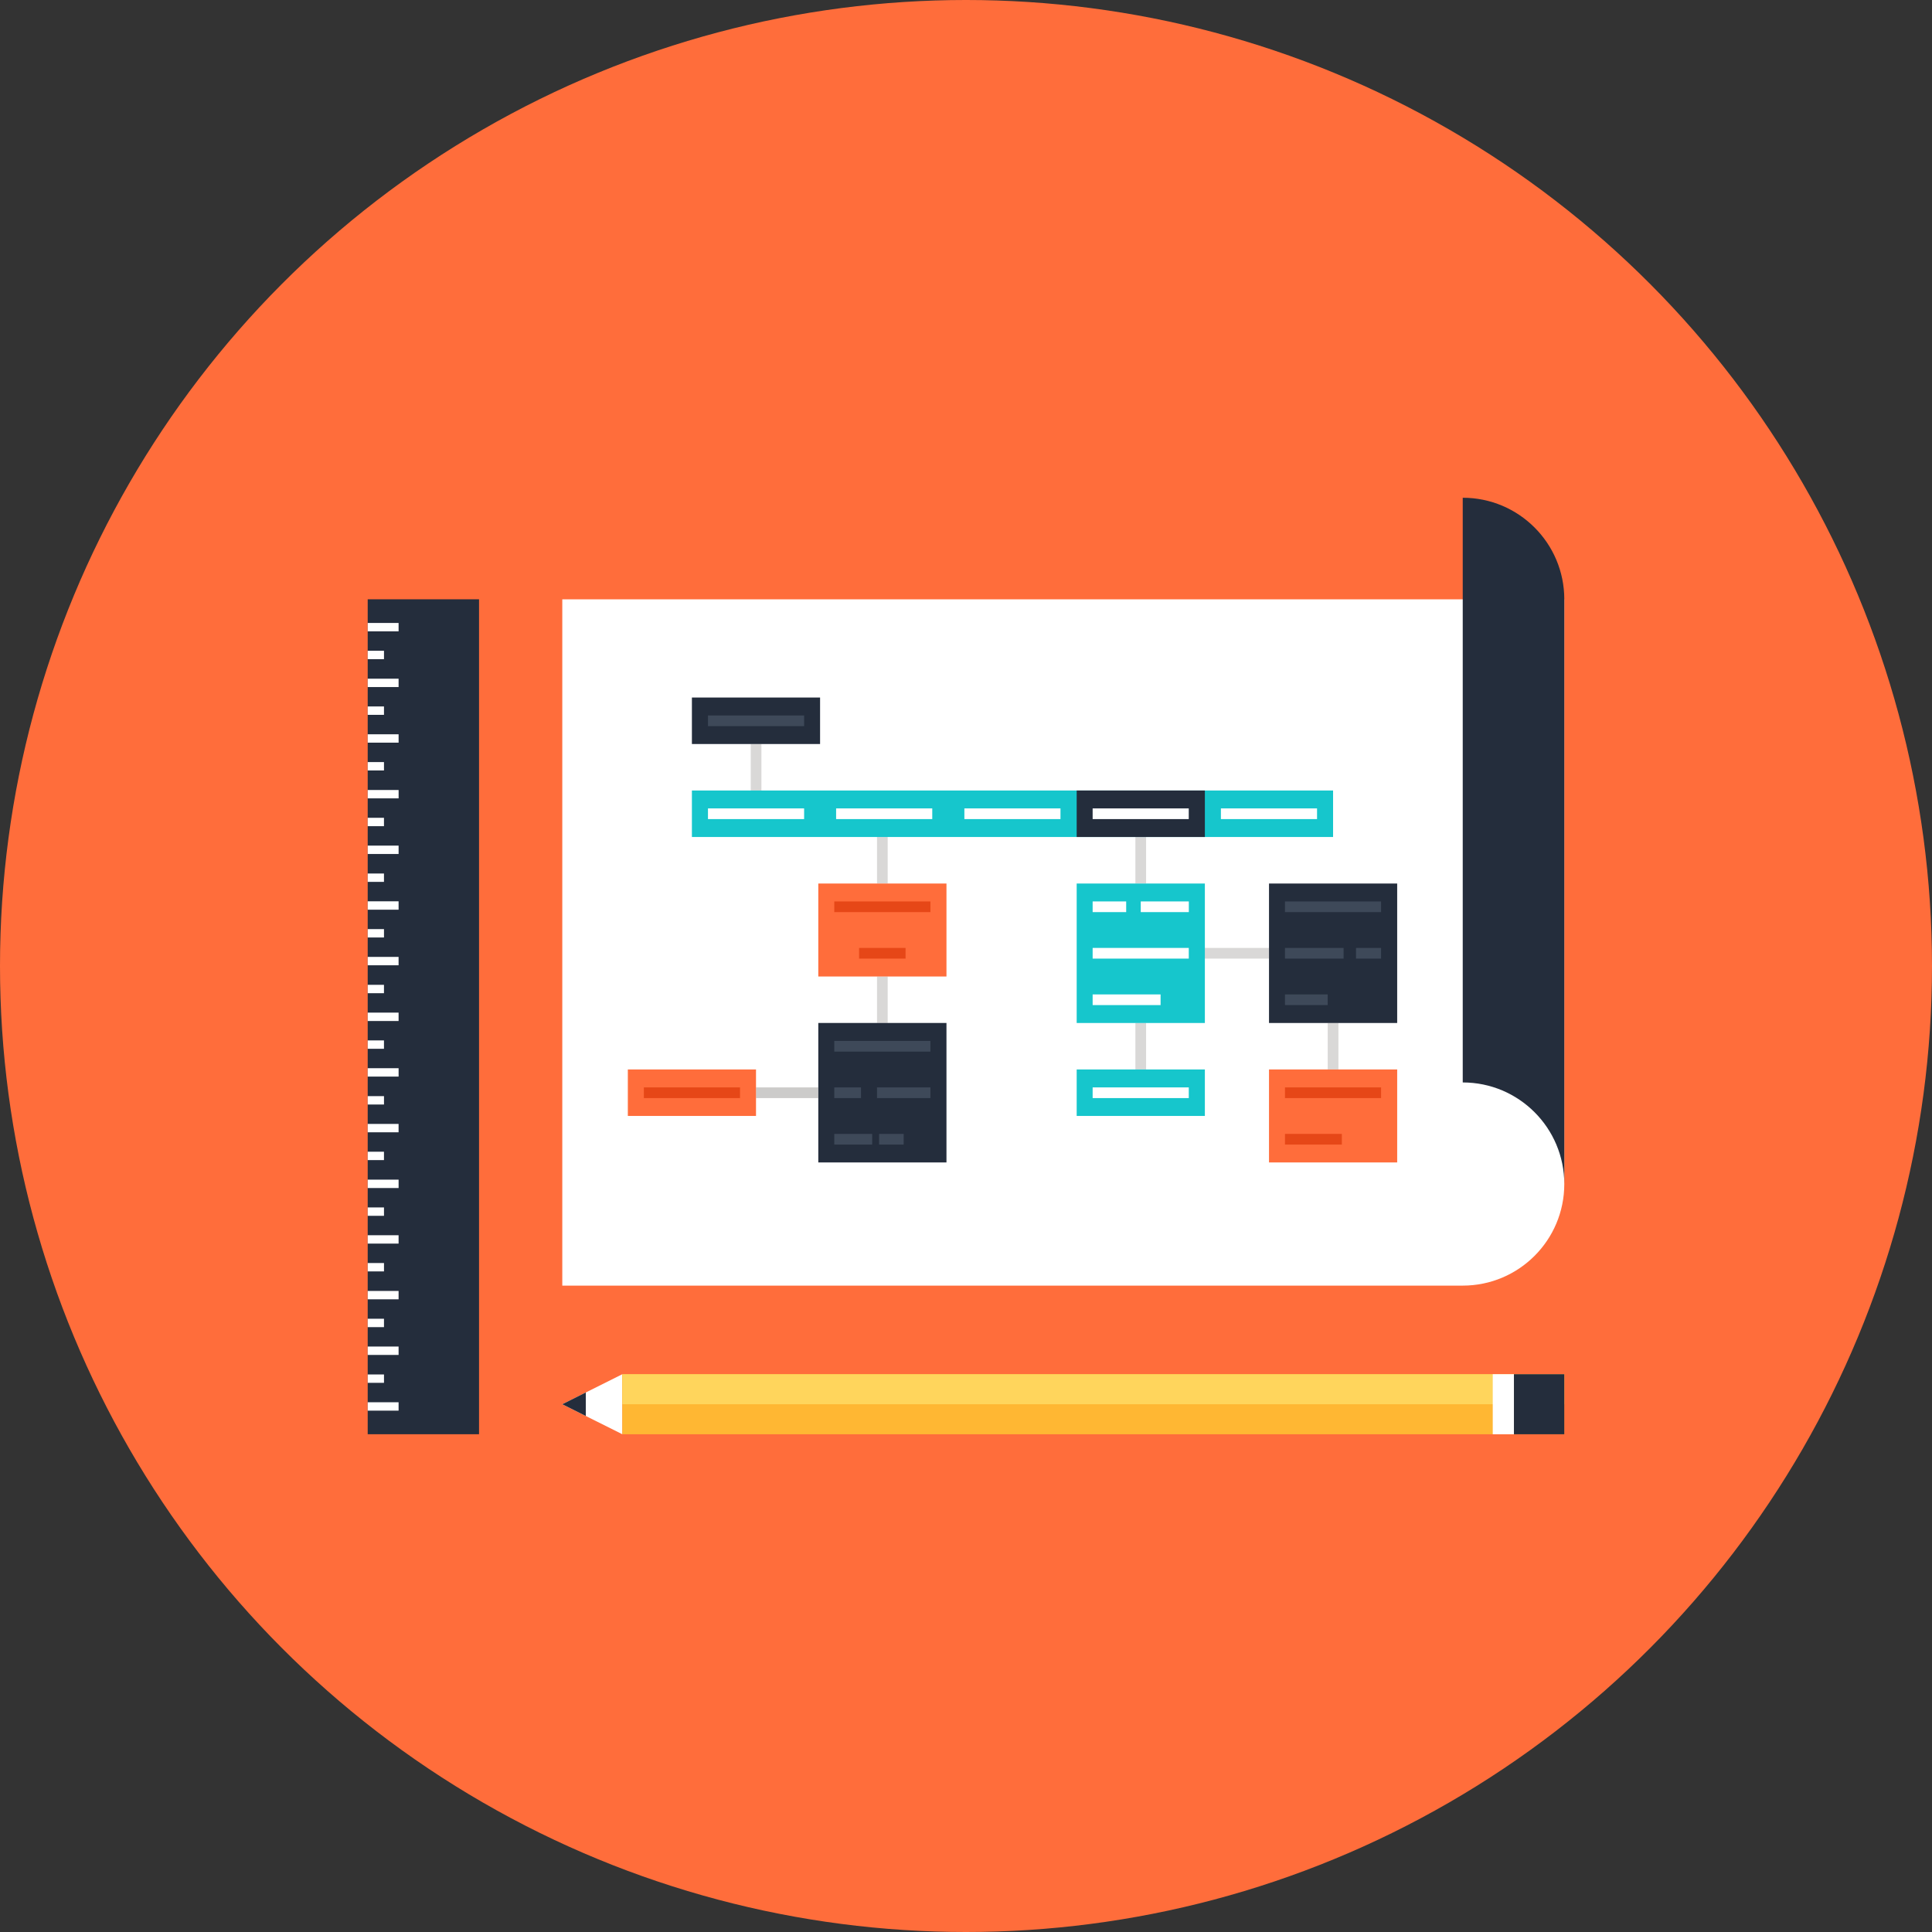 <?xml version="1.0" encoding="iso-8859-1"?>
<!-- Generator: Adobe Illustrator 19.0.0, SVG Export Plug-In . SVG Version: 6.00 Build 0)  -->
<svg version="1.1" id="Layer_1" xmlns="http://www.w3.org/2000/svg" xmlns:xlink="http://www.w3.org/1999/xlink" x="0px" y="0px"
	 viewBox="0 0 512 512" style="enable-background:new 0 0 512 512;" xml:space="preserve">
<rect x="0" y="0" width="512" height="512" fill="#333333" stroke="none"/>
<circle style="fill:#FF6D3B;" cx="256" cy="256" r="256"/>
<path style="fill:#FFFFFF;" d="M149.012,158.826v181.876h238.625c14.868,0,26.915-12.05,26.915-26.918V158.829h-265.54V158.826z"/>
<g>
	<rect x="300.891" y="221.812" style="fill:#D9D8D7;" width="2.831" height="12.321"/>
	<rect x="319.29" y="251.21" style="fill:#D9D8D7;" width="17.005" height="2.831"/>
	<rect x="351.86" y="271.096" style="fill:#D9D8D7;" width="2.837" height="12.321"/>
	<rect x="300.891" y="271.096" style="fill:#D9D8D7;" width="2.831" height="12.321"/>
	<rect x="232.415" y="221.812" style="fill:#D9D8D7;" width="2.834" height="12.321"/>
	<rect x="198.953" y="197.173" style="fill:#D9D8D7;" width="2.831" height="12.321"/>
	<rect x="232.415" y="258.775" style="fill:#D9D8D7;" width="2.834" height="12.321"/>
</g>
<rect x="200.341" y="288.173" style="fill:#CCCBCA;" width="16.49" height="2.831"/>
<rect x="183.362" y="209.491" style="fill:#16C6CC;" width="169.918" height="12.321"/>
<rect x="323.551" y="214.237" style="fill:#FFFFFF;" width="25.478" height="2.831"/>
<rect x="285.333" y="209.491" style="fill:#242D3C;" width="33.97" height="12.321"/>
<g>
	<rect x="289.561" y="214.237" style="fill:#FFFFFF;" width="25.471" height="2.831"/>
	<rect x="255.571" y="214.237" style="fill:#FFFFFF;" width="25.468" height="2.831"/>
	<rect x="221.58" y="214.237" style="fill:#FFFFFF;" width="25.478" height="2.831"/>
	<rect x="187.62" y="214.237" style="fill:#FFFFFF;" width="25.478" height="2.831"/>
</g>
<rect x="285.333" y="234.143" style="fill:#16C6CC;" width="33.97" height="36.96"/>
<g>
	<rect x="216.857" y="234.143" style="fill:#FF6D3B;" width="33.967" height="24.639"/>
	<rect x="166.383" y="283.417" style="fill:#FF6D3B;" width="33.967" height="12.318"/>
	<rect x="336.301" y="283.417" style="fill:#FF6D3B;" width="33.967" height="24.642"/>
</g>
<rect x="336.301" y="234.143" style="fill:#242D3C;" width="33.967" height="36.96"/>
<rect x="285.333" y="283.417" style="fill:#16C6CC;" width="33.97" height="12.318"/>
<g>
	<rect x="183.362" y="184.852" style="fill:#242D3C;" width="33.967" height="12.321"/>
	<rect x="216.857" y="271.096" style="fill:#242D3C;" width="33.967" height="36.963"/>
</g>
<rect x="187.62" y="189.605" style="fill:#3E4959;" width="25.478" height="2.831"/>
<g>
	<rect x="170.631" y="288.173" style="fill:#E64717;" width="25.481" height="2.831"/>
	<rect x="221.092" y="238.889" style="fill:#E64717;" width="25.478" height="2.828"/>
	<rect x="227.668" y="251.21" style="fill:#E64717;" width="12.318" height="2.831"/>
	<rect x="340.53" y="288.173" style="fill:#E64717;" width="25.471" height="2.831"/>
	<rect x="340.53" y="300.494" style="fill:#E64717;" width="15.073" height="2.831"/>
</g>
<g>
	<rect x="221.092" y="275.852" style="fill:#3E4959;" width="25.478" height="2.831"/>
	<rect x="232.415" y="288.173" style="fill:#3E4959;" width="14.158" height="2.831"/>
	<rect x="221.092" y="288.173" style="fill:#3E4959;" width="7.082" height="2.831"/>
	<rect x="232.977" y="300.494" style="fill:#3E4959;" width="6.504" height="2.831"/>
	<rect x="221.092" y="300.494" style="fill:#3E4959;" width="10.045" height="2.831"/>
</g>
<g>
	<rect x="289.561" y="288.173" style="fill:#FFFFFF;" width="25.478" height="2.831"/>
	<rect x="302.311" y="238.889" style="fill:#FFFFFF;" width="12.741" height="2.828"/>
	<rect x="289.561" y="238.889" style="fill:#FFFFFF;" width="8.889" height="2.828"/>
	<rect x="289.561" y="251.21" style="fill:#FFFFFF;" width="25.478" height="2.831"/>
	<rect x="289.561" y="263.531" style="fill:#FFFFFF;" width="18.006" height="2.828"/>
</g>
<g>
	<rect x="340.53" y="238.889" style="fill:#3E4959;" width="25.471" height="2.828"/>
	<rect x="340.53" y="251.21" style="fill:#3E4959;" width="15.532" height="2.831"/>
	<rect x="359.358" y="251.21" style="fill:#3E4959;" width="6.639" height="2.831"/>
	<rect x="340.53" y="263.531" style="fill:#3E4959;" width="11.323" height="2.828"/>
</g>
<path style="fill:#242D3C;" d="M387.64,131.908v154.951c14.865,0,26.915,12.057,26.915,26.921V158.826
	C414.555,143.961,402.505,131.908,387.64,131.908z"/>
<polygon style="fill:#FFFFFF;" points="164.93,380.092 149.012,372.138 164.93,364.181 "/>
<rect x="164.93" y="364.181" style="fill:#FFB733;" width="249.625" height="15.912"/>
<rect x="164.93" y="364.181" style="fill:#FFD55C;" width="249.625" height="7.957"/>
<polygon style="fill:#242D3C;" points="155.245,375.256 149.012,372.138 155.245,369.013 "/>
<rect x="395.594" y="364.181" style="fill:#FFFFFF;" width="5.619" height="15.912"/>
<g>
	<rect x="401.21" y="364.181" style="fill:#242D3C;" width="13.345" height="15.912"/>
	<rect x="97.445" y="158.819" style="fill:#242D3C;" width="29.504" height="221.267"/>
</g>
<g>
	<rect x="97.445" y="371.613" style="fill:#FFFFFF;" width="8.185" height="2.223"/>
	<rect x="97.445" y="356.847" style="fill:#FFFFFF;" width="8.185" height="2.223"/>
	<rect x="97.448" y="342.115" style="fill:#FFFFFF;" width="8.182" height="2.216"/>
	<rect x="97.445" y="327.35" style="fill:#FFFFFF;" width="8.185" height="2.216"/>
	<rect x="97.448" y="312.617" style="fill:#FFFFFF;" width="8.185" height="2.223"/>
	<rect x="97.445" y="297.852" style="fill:#FFFFFF;" width="8.182" height="2.216"/>
	<rect x="97.445" y="283.086" style="fill:#FFFFFF;" width="8.189" height="2.22"/>
	<rect x="97.445" y="268.354" style="fill:#FFFFFF;" width="8.185" height="2.223"/>
	<rect x="97.445" y="253.589" style="fill:#FFFFFF;" width="8.182" height="2.22"/>
	<rect x="97.445" y="238.856" style="fill:#FFFFFF;" width="8.185" height="2.223"/>
	<rect x="97.448" y="224.097" style="fill:#FFFFFF;" width="8.185" height="2.22"/>
	<rect x="97.445" y="201.959" style="fill:#FFFFFF;" width="4.314" height="2.22"/>
	<rect x="97.445" y="187.217" style="fill:#FFFFFF;" width="4.314" height="2.223"/>
	<rect x="97.445" y="172.461" style="fill:#FFFFFF;" width="4.317" height="2.223"/>
	<rect x="97.448" y="364.247" style="fill:#FFFFFF;" width="4.314" height="2.216"/>
	<rect x="97.445" y="349.481" style="fill:#FFFFFF;" width="4.314" height="2.223"/>
	<rect x="97.448" y="334.716" style="fill:#FFFFFF;" width="4.314" height="2.22"/>
	<rect x="97.448" y="319.983" style="fill:#FFFFFF;" width="4.311" height="2.22"/>
	<rect x="97.445" y="305.218" style="fill:#FFFFFF;" width="4.311" height="2.22"/>
	<rect x="97.445" y="290.486" style="fill:#FFFFFF;" width="4.317" height="2.22"/>
	<rect x="97.448" y="275.72" style="fill:#FFFFFF;" width="4.307" height="2.22"/>
	<rect x="97.448" y="260.988" style="fill:#FFFFFF;" width="4.307" height="2.22"/>
	<rect x="97.448" y="246.222" style="fill:#FFFFFF;" width="4.311" height="2.22"/>
	<rect x="97.445" y="231.49" style="fill:#FFFFFF;" width="4.311" height="2.216"/>
	<rect x="97.445" y="216.725" style="fill:#FFFFFF;" width="4.311" height="2.22"/>
	<rect x="97.448" y="209.358" style="fill:#FFFFFF;" width="8.189" height="2.216"/>
	<rect x="97.445" y="194.593" style="fill:#FFFFFF;" width="8.189" height="2.22"/>
	<rect x="97.448" y="179.861" style="fill:#FFFFFF;" width="8.182" height="2.216"/>
	<rect x="97.448" y="165.092" style="fill:#FFFFFF;" width="8.182" height="2.22"/>
</g>
<g>
</g>
<g>
</g>
<g>
</g>
<g>
</g>
<g>
</g>
<g>
</g>
<g>
</g>
<g>
</g>
<g>
</g>
<g>
</g>
<g>
</g>
<g>
</g>
<g>
</g>
<g>
</g>
<g>
</g>
</svg>
